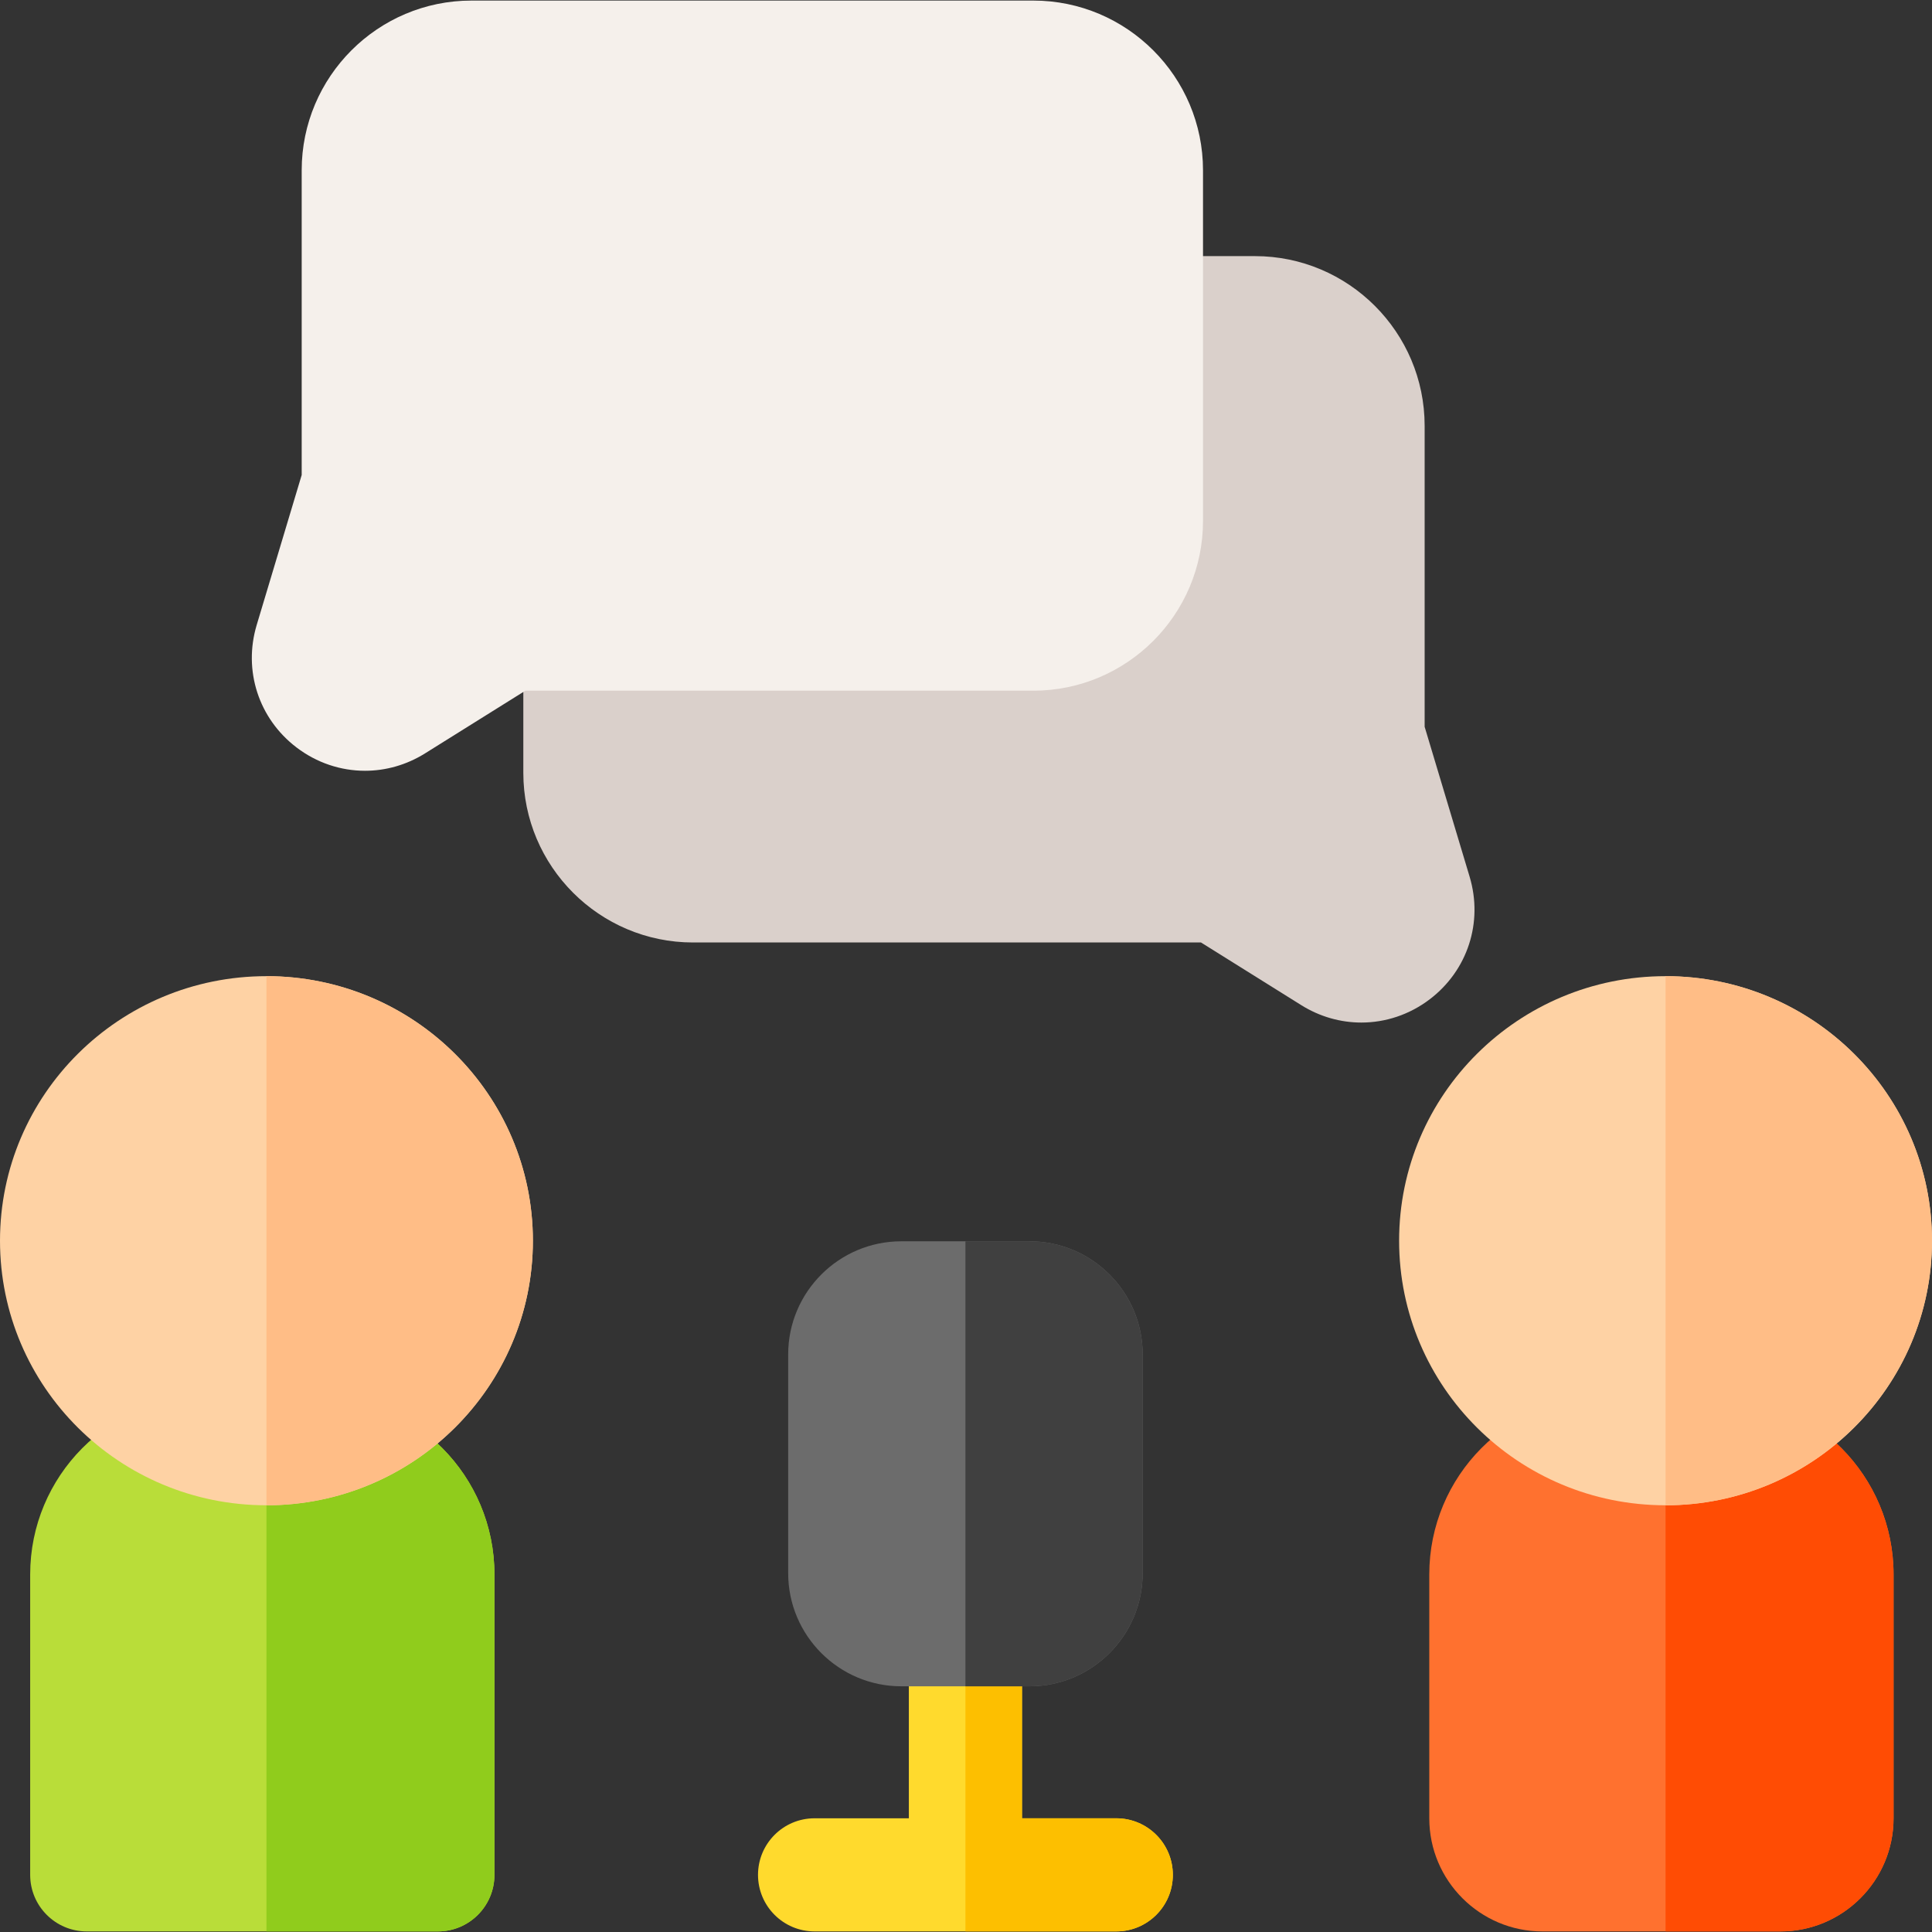 <svg id="Capa_1" enable-background="new 0 0 512.305 512.305" height="512" viewBox="0 0 512.305 512.305" width="512" xmlns="http://www.w3.org/2000/svg"><rect x="0" y="0" width="512.305" height="512.305" fill="#333333" stroke="none"/><g><path d="m389.698 232.477-11.929-39.764v-79.798c0-24.813-20.187-45-45-45h-149c-24.813 0-45 20.187-45 45v92c0 24.813 20.187 45 45 45h134.698l26.596 16.623c4.934 3.083 10.439 4.61 15.924 4.61 6.402 0 12.777-2.082 18.176-6.201 10.023-7.649 14.158-20.394 10.535-32.47z" fill="#dad0cb"/><path d="m274 .152h-149c-24.813 0-45 20.187-45 45v80.798l-11.929 39.763c-3.623 12.076.512 24.821 10.534 32.47 5.398 4.12 11.772 6.202 18.176 6.202 5.485 0 10.991-1.527 15.924-4.61h.001l26.596-16.623h134.698c24.813 0 45-20.187 45-45v-93c0-24.813-20.187-45-45-45z" fill="#f5f0eb"/><path d="m455.11 370.152h-29.11c-25.916 0-47 21.245-47 47.359v64.641c0 16.542 13.458 30 30 30h63.11c16.542 0 30-13.458 30-30v-64.641c0-26.114-21.084-47.359-47-47.359z" fill="#ff712f"/><path d="m455.11 370.152h-13.458v142h30.458c16.542 0 30-13.458 30-30v-64.641c0-26.114-21.084-47.359-47-47.359z" fill="#ff4c04"/><ellipse cx="441.652" cy="329" fill="#fed2a4" rx="70.652" ry="70.152"/><path d="m512.305 329c0-38.682-31.694-70.152-70.652-70.152v140.304c38.957 0 70.652-31.47 70.652-70.152z" fill="#ffbd86"/><path d="m296 482.152h-25v-50c0-8.284-6.716-15-15-15s-15 6.716-15 15v50h-25c-8.284 0-15 6.716-15 15s6.716 15 15 15h80c8.284 0 15-6.716 15-15s-6.716-15-15-15z" fill="#ffda2d"/><path d="m296 512.152c8.284 0 15-6.716 15-15s-6.716-15-15-15h-25v-50c0-8.284-6.716-15-15-15v95z" fill="#fdbf00"/><path d="m273 329.152h-34c-16.542 0-30 13.458-30 30v58c0 16.542 13.458 30 30 30h34c16.542 0 30-13.458 30-30v-58c0-16.542-13.458-30-30-30z" fill="#6c6c6c"/><path d="m273 329.152h-17v118h17c16.542 0 30-13.458 30-30v-58c0-16.542-13.458-30-30-30z" fill="#404040"/><path d="m84.11 370.152h-29.11c-25.916 0-47 21.245-47 47.359v79.641c0 8.284 6.716 15 15 15h93.11c8.284 0 15-6.716 15-15v-79.641c0-26.114-21.084-47.359-47-47.359z" fill="#b9dd39"/><path d="m84.11 370.152h-13.458v142h45.458c8.284 0 15-6.716 15-15v-79.641c0-26.114-21.084-47.359-47-47.359z" fill="#90cc1c"/><ellipse cx="70.652" cy="329" fill="#fed2a4" rx="70.652" ry="70.152"/><path d="m141.305 329c0-38.682-31.694-70.152-70.652-70.152v140.304c38.957 0 70.652-31.47 70.652-70.152z" fill="#ffbd86"/></g></svg>